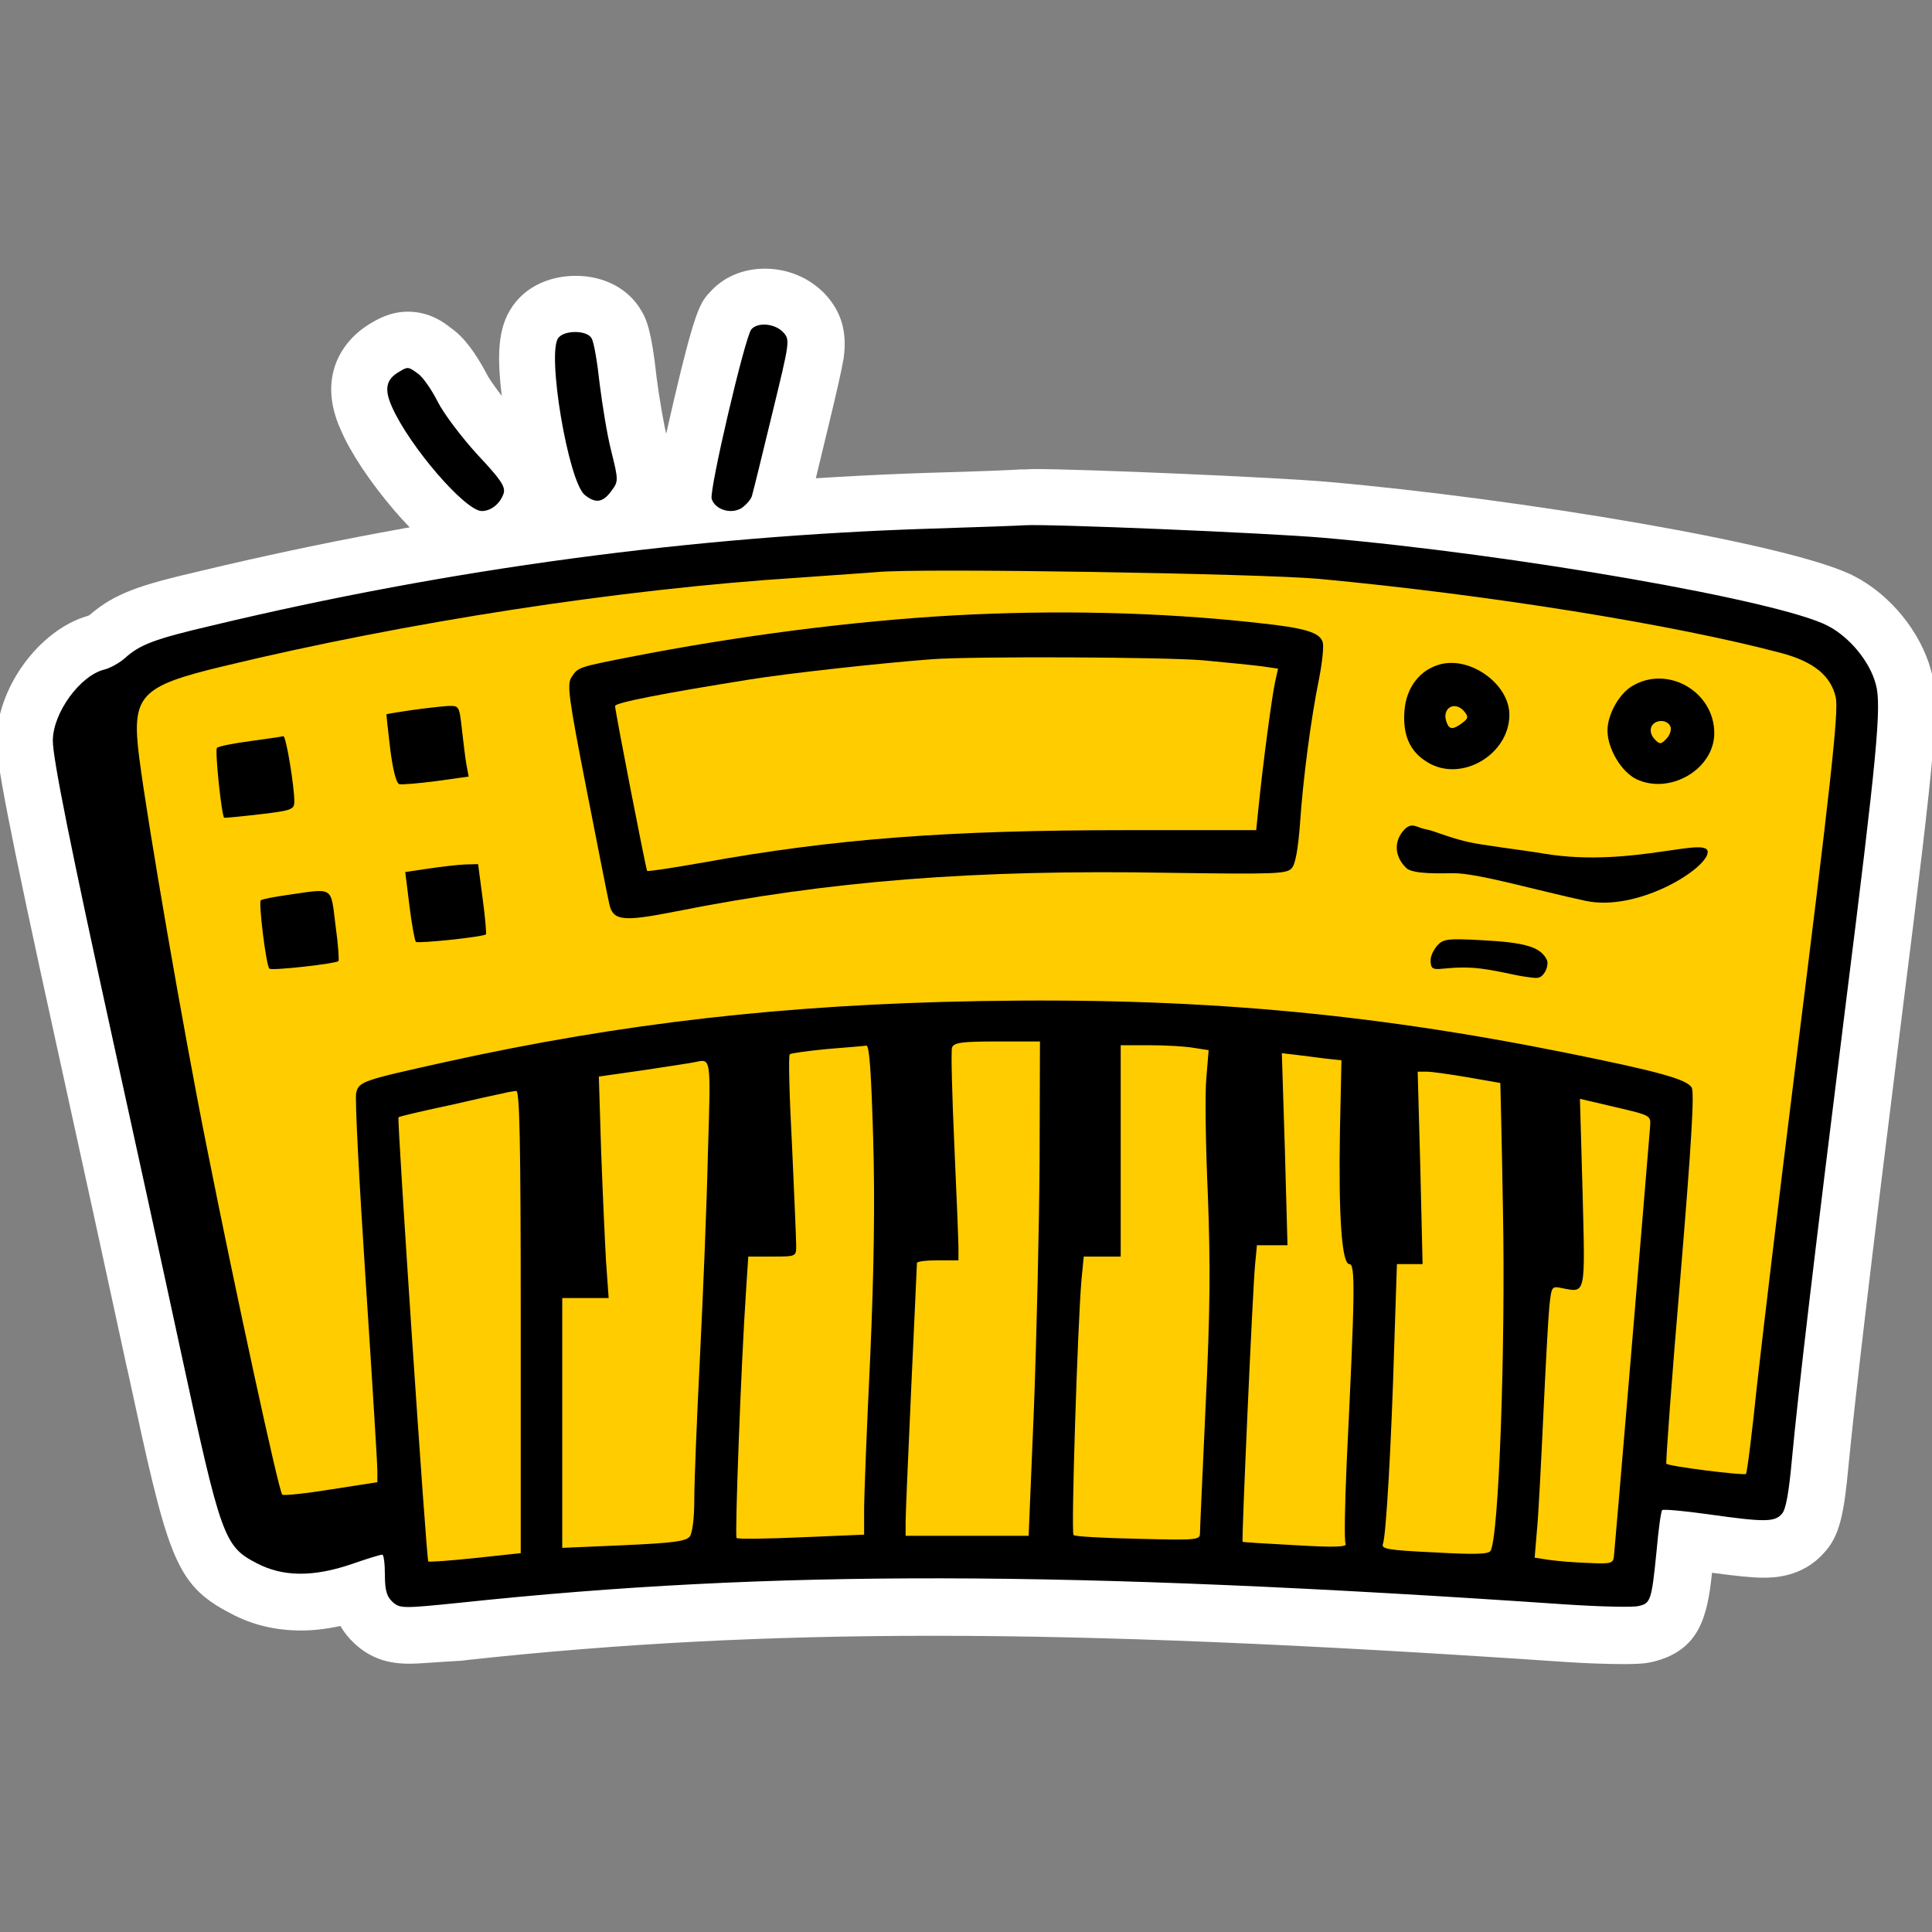 <?xml version="1.0" encoding="utf-8"?>
<!-- Generator: Adobe Illustrator 27.0.0, SVG Export Plug-In . SVG Version: 6.00 Build 0)  -->
<svg version="1.1" id="Слой_1" xmlns="http://www.w3.org/2000/svg" xmlns:xlink="http://www.w3.org/1999/xlink" x="0px" y="0px"
	 viewBox="0 0 512 512" style="enable-background:new 0 0 512 512;" xml:space="preserve">
<rect x="0" y="0" width="512" height="512" fill="#808080" stroke="none"/>
<style type="text/css">
	.st0{fill:#FFFFFF;}
	.st1{fill:#FFCC00;}
</style>
<g>
	<path class="st0" d="M193.8,150.5c-8.9,0-16.8-5.7-19.4-13.8c-1.2-3.8-1.5-6.4,4.1-30.3c5.4-23.1,6.9-25.8,9.1-28.4l0.2-0.2
		l0.2-0.2c3.5-4.1,8.8-6.4,14.7-6.4c6.2,0,12,2.5,16.1,6.9c4.2,4.6,5.7,9.9,4.8,16.6l0,0.1c-0.6,3.5-1.8,8.8-4.2,18.7
		c-1.9,7.9-4.6,19.1-5.3,21.8c-1.7,6.5-6.8,10.6-8.4,11.6l-0.8,0.6l-0.1,0.1C201.3,149.4,197.5,150.5,193.8,150.5z"/>
	<path class="st0" d="M193.8,145.5c-6.7,0-12.7-4.2-14.6-10.3c-0.8-2.5-1.3-4.2,4.2-27.7c5.4-23.1,6.7-24.7,8.1-26.4l0.2-0.2
		c2.6-3.1,6.6-4.8,11-4.8c4.8,0,9.4,2,12.5,5.3c3.2,3.5,4.2,7.3,3.5,12.5c-0.5,3.2-1.6,8-4.1,18.3c-1.8,7.5-4.6,19-5.3,21.7
		c-1.1,4.3-4.4,7.4-6.4,8.8l-0.3,0.2l-0.3,0.2C199.7,144.6,196.8,145.5,193.8,145.5L193.8,145.5z"/>
	<path class="st0" d="M193.8,140.5c-4.6,0-8.6-2.8-9.8-6.7c-0.4-1.3-0.9-2.9,4.3-25.1c5.1-22,6.4-23.6,7.1-24.4l0.1-0.1
		c1.7-2,4.2-3,7.2-3c3.4,0,6.7,1.4,8.8,3.7c2.2,2.4,2.7,4.6,2.2,8.4c-0.4,3-1.6,7.9-4,17.8c-2.2,9.1-4.8,19.7-5.3,21.6
		c-0.7,2.9-3.4,5.2-4.5,6.1l-0.1,0.1l-0.2,0.1C197.8,140,195.8,140.5,193.8,140.5L193.8,140.5z"/>
	<path class="st0" d="M196.7,134.7c1.2-0.9,2.5-2.3,2.7-3.3c0.3-1,2.7-10.7,5.3-21.5c4.7-19.3,4.8-19.7,3-21.7
		c-2.2-2.4-6.8-2.8-8.5-0.8c-1.7,2.1-11.2,42.7-10.5,44.9C189.6,135.2,193.9,136.5,196.7,134.7z"/>
	<path class="st0" d="M158.5,147.8c-4.4,0-8.7-1.6-12.6-4.8c-4.4-3.5-7-8.8-9.6-19.4c-1.4-5.7-2.7-13.1-3.5-20.2
		c-1.1-10.3-0.8-17.7,3.9-23.4c3.6-4.4,9.4-6.9,15.9-6.9c7.6,0,14.1,3.5,17.4,9.3c1.3,2.1,2.7,5.4,4,17.6c0.7,5.3,1.9,12.6,2.8,16
		l0,0.1c2,8.2,3.6,14.7-2.3,22.9l-0.1,0.1C169.9,144.9,164.6,147.8,158.5,147.8z"/>
	<path class="st0" d="M158.5,142.8c-3.3,0-6.4-1.2-9.5-3.7c-2.9-2.3-5.3-6-7.9-16.7c-1.5-6-2.7-13.4-3.4-19.6
		c-1.1-10.6-0.3-15.9,2.8-19.6c2.7-3.3,7.1-5.1,12.1-5.1c5.9,0,10.7,2.5,13.1,6.8c0.8,1.3,2.1,4,3.3,15.7c0.7,5.3,1.9,12.9,2.9,16.7
		c2,8.1,3.1,12.5-1.5,18.8C167,140.5,163.1,142.8,158.5,142.8L158.5,142.8z"/>
	<path class="st0" d="M158.4,137.8c-2.1,0-4.2-0.8-6.4-2.6c-1.7-1.3-3.7-4.1-6.2-14c-1.4-5.8-2.6-12.9-3.2-18.9
		c-1.1-11,0.2-14.1,1.7-16c1.7-2.1,4.7-3.3,8.3-3.3c4.1,0,7.4,1.7,8.8,4.5l0,0c1,2,1.8,6.5,2.6,13.6c0.7,5.3,1.9,13.3,3,17.3
		c1.9,7.6,2.6,10.2-0.7,14.6C165.4,134.3,162.8,137.8,158.4,137.8C158.4,137.8,158.4,137.8,158.4,137.8z"/>
	<path class="st0" d="M162.2,130.1c1.8-2.4,1.8-2.8-0.1-10.4c-1.1-4.3-2.4-12.4-3.1-18c-0.6-5.6-1.5-10.9-2.1-11.9
		c-1.1-2.2-7.1-2.3-8.8-0.2c-3.2,3.8,2.6,38.2,7,41.7C158,133.6,159.9,133.3,162.2,130.1z"/>
	<path class="st0" d="M127.8,150.5c-7.2,0-13.9-4.4-23.2-15.1c-6.5-7.6-11.7-15.4-14.3-21.5c-6.2-13.7,0-23.5,7.9-28.2
		c1.7-1,5.1-3.1,9.9-3.1c5.7,0,9.5,2.8,11.5,4.4c3.3,2.3,6.4,6.4,9.6,12.5l0.1,0.2c0.6,1.1,4.1,6.1,8.2,10.7
		c6.5,7,13.3,14.2,10.4,24.5l-0.1,0.5l-0.2,0.5C144.8,144.5,136.7,150.5,127.8,150.5z"/>
	<path class="st0" d="M127.8,145.5c-3.9,0-9.2-1.6-19.4-13.4c-5.9-6.9-11-14.4-13.5-20.2C89,98.8,97,92.2,100.8,90
		c1.6-1,4-2.4,7.3-2.4c3.9,0,6.6,1.9,8.6,3.4c4.1,2.9,7.6,9.7,8.3,11c0.9,1.7,4.8,7.1,8.9,11.7c6.4,6.8,11.4,12.2,9.3,19.8l-0.1,0.2
		l-0.1,0.2C140.9,140.7,134.6,145.5,127.8,145.5z"/>
	<path class="st0" d="M127.8,140.5c-1.5,0-5.6,0-15.6-11.6c-5.6-6.5-10.4-13.6-12.8-18.9c-3.1-7-1.8-12.3,3.9-15.6
		c1.4-0.8,2.8-1.7,4.8-1.7c2.3,0,3.9,1.2,5.7,2.4c3.3,2.3,6.6,9,6.8,9.2c1.3,2.6,5.8,8.5,9.7,12.9c5.9,6.3,9.5,10.1,8.1,15l0,0.1
		l0,0.1C136.8,137.2,132.4,140.5,127.8,140.5z"/>
	<path class="st0" d="M127.8,135.5c2.5,0,4.9-2,5.8-4.7c0.5-1.8-0.8-3.7-7-10.3c-4.1-4.5-8.9-10.8-10.5-14s-4-6.6-5.2-7.4
		c-2.6-1.9-2.7-1.9-5-0.5c-3.5,2-4,4.6-1.9,9.3C108.6,118.3,123.4,135.5,127.8,135.5z"/>
	<path class="st0" d="M108.4,440.9c-5.9,0-10.3-1.6-14.3-5.2l-0.2-0.2c-1.5-1.4-2.7-2.9-3.7-4.6c-3.7,0.8-7.1,1.2-10.4,1.2
		c-6.8,0-13.1-1.5-18.8-4.6c-14.9-7.7-16.6-15.3-27.2-64.4l-0.2-0.8c-4.7-21.8-13.3-61.2-18.1-83C1.6,216.1-0.9,201.8-0.9,196.4
		c0-14.1,11.3-29.5,24.2-33.2c0.1-0.1,0.2-0.1,0.3-0.1c6.9-6,13.7-8.1,29.6-11.8c63.4-15.2,128.4-23.9,193-26
		c14.6-0.4,23.4-0.8,24.2-0.9l0.2,0h0.4c0.2,0,0.5,0,0.7,0c0.6,0,1.3-0.1,2.2-0.1c13.5,0,64.5,2.2,78,3.4
		c50.2,4.4,123.7,16.5,139.7,25.1c9.4,4.9,17.3,14.6,20.1,24.7c2.4,8.6,1.6,18.1-7.8,92.6c-8.3,66.4-12.3,100.6-14,118.1
		c-1.2,12.8-2.3,18.9-6.6,23.4c-5.8,6.5-13.5,6.5-16,6.5c-3.3,0-7.5-0.5-13.6-1.3c-1.2,11.6-3.3,20.6-15.7,23.6
		c-2.1,0.5-4.3,0.6-7.5,0.6c-4.4,0-10.6-0.2-16.2-0.6c-68.9-4.7-121.9-6.9-166.9-6.9c-43.7,0-82.9,2-123.4,6.4l-1.6,0.2
		C115.1,440.5,111.4,440.9,108.4,440.9z"/>
	<path class="st0" d="M108.4,435.9c-4.6,0-7.8-1.1-10.9-3.9l-0.1-0.1c-2.3-2.1-3.5-4.4-4.3-6.8c-4.8,1.3-9.1,2-13.3,2
		c-5.9,0-11.4-1.3-16.4-4c-13-6.7-14.3-13-24.9-61.9c-5-23.1-13.5-62.1-18.1-83C6.8,216.3,4.1,201.3,4.1,196.4
		c0-12,10.2-25.7,21.1-28.5c0.4-0.2,1.1-0.6,1.4-0.8c5.9-5.3,11.3-7.1,27.8-11c63.2-15.1,127.8-23.8,192-25.9
		c13.6-0.4,23.3-0.8,24.5-0.9h0.2c0.7,0,1.6-0.1,2.9-0.1c13.1,0,63.9,2.2,77.6,3.4c49.3,4.3,122.6,16.4,137.8,24.5
		c8.2,4.3,15.2,13,17.6,21.6c2.1,7.6,1.2,17.9-7.9,90.6c-8.1,65-12.3,100.3-14,118.2c-1.1,12-2.1,17.1-5.3,20.5
		c-3.9,4.4-8.9,4.9-12.3,4.9l0,0c-3.5,0-8.3-0.6-15.9-1.7c-0.8-0.1-1.5-0.2-2.2-0.3c0,0.3-0.1,1.2-0.1,1.2
		c-1.3,13.4-2.1,20.8-12.3,23.2c-1.5,0.4-3.2,0.5-6.3,0.5c-3.9,0-9.9-0.2-15.9-0.6c-68.9-4.7-122-6.9-167.2-6.9
		c-43.5,0-82.9,2-123.9,6.4C115.3,435.5,111.3,435.9,108.4,435.9z"/>
	<path class="st0" d="M108.3,431c-3.9,0-5.7-1-7.6-2.7c-2.8-2.6-3.5-5.6-3.6-9.7c-0.7,0.2-1.4,0.5-2.2,0.7
		c-5.6,1.9-10.6,2.8-15.2,2.8c-5.1,0-9.7-1.1-14.1-3.4c-10.9-5.7-12-10.7-22.4-58.6c-5-23.2-13.5-62.1-18.1-83
		c-13.4-61-16.1-76.4-16.1-80.8c0-9.7,8.8-21.6,17.6-23.7c0.6-0.2,2.2-1,3.2-1.8c5.1-4.6,10.1-6.3,25.7-9.9
		c62.9-15,127.1-23.7,191-25.7c14-0.4,23.7-0.8,24.7-0.9l0.1,0c0.6,0,1.4-0.1,2.6-0.1c12,0,62.5,2.1,77.2,3.4
		c47.8,4.1,121.4,16.3,135.9,24c6.9,3.7,13.1,11.3,15.1,18.5c1.9,6.6,0.9,17.4-8.1,88.6c-8.1,65.1-12.3,100.5-14,118.3
		c-1.1,12.5-2.2,15.7-4,17.6c-2.6,2.9-5.8,3.3-8.6,3.3c-3.2,0-7.8-0.6-15.2-1.6c-2.9-0.4-5.4-0.7-7.4-0.9c-0.2,1.6-0.4,3.7-0.6,6.2
		c-1.3,13-1.7,17.4-8.5,18.9c-0.9,0.2-2.1,0.4-5.1,0.4c-3.8,0-9.7-0.2-15.6-0.6c-69-4.7-122.2-6.9-167.5-6.9
		c-43.7,0-83.2,2-124.4,6.4C115.2,430.6,111,431,108.3,431z"/>
	<path class="st0" d="M497.2,181.4c-1.6-6-6.9-12.4-12.6-15.4c-12.6-6.7-83.2-19-134-23.4c-15.3-1.3-72.8-3.7-79-3.3
		c-1.1,0.1-12.3,0.5-25,0.9c-62.9,2-127.3,10.6-190,25.6c-15.8,3.7-19.4,5.1-23.5,8.8c-1.4,1.2-3.7,2.5-5.2,2.9
		c-6.5,1.5-13.8,11.5-13.8,18.9c0,4.8,4.9,29.1,16,79.7c5,22.8,13.2,60.2,18.1,83c10.4,48.2,11.3,50.8,19.8,55.2
		c7,3.7,15,3.8,25.3,0.3c4-1.4,7.6-2.5,8.1-2.5c0.4,0,0.7,2.4,0.7,5.3c0,4.2,0.5,5.8,2,7.2c2,1.8,2.6,1.8,18.3,0.2
		c82.1-8.7,159.8-8.6,292.8,0.5c9.2,0.6,17.8,0.8,19.2,0.4c3.1-0.7,3.4-1.4,4.7-14.5c0.5-5.8,1.2-10.7,1.5-10.9
		c0.3-0.3,5.8,0.2,12.2,1.1c14.9,2.1,17.6,2.1,19.5-0.1c1.1-1.1,1.9-5.9,2.7-14.7c1.7-18.1,5.9-53.6,14-118.5
		C497.6,199.7,498.8,187.1,497.2,181.4z"/>
</g>
<g transform="translate(0,512) scale(0.1,-0.1)">
	<g>
		<path class="st1" d="M265.3,3248.7c-38.8-316.5,37.8-564.3,97.5-824.9S613.5,1129.9,679,1042.3s376.9,48.8,376.9,48.8l51.7-166.4
			l1175.5,77.6l1009.7-20.7c0,0,884.2-48.2,967.2-82.9s113.5,235.5,113.5,235.5l316,6.3c0,0,94.7,691.4,163.5,1303.6
			c51.8,461,127.6,821.4,59.8,919.2s-110.7,72.1-291.5,97.8c-248.7,35.4-1034.4,194-1940.9,184.8
			C1524.9,3634.3,287,3426.1,265.3,3248.7z"/>
	</g>
	<path d="M1991,4247c-17-21-112-427-105-449c9-29,52-42,80-24c12,9,25,23,27,33c3,10,27,107,53,215c47,193,48,197,30,217
		C2054,4263,2008,4267,1991,4247z"/>
	<path d="M1480,4225c-32-38,26-382,70-417c29-23,48-20,71,12c18,24,18,28-1,104c-11,43-24,124-31,180c-6,56-15,109-21,119
		C1557,4245,1497,4246,1480,4225z"/>
	<path d="M1057.8,4134.7c-35-20-40-46-19-93c46-104,194-276,238-276c25,0,49,20,58,47c5,18-8,37-70,103c-41,45-89,108-105,140
		s-40,66-52,74C1081.8,4148.7,1080.8,4148.7,1057.8,4134.7z"/>
	<path d="M2465,3719c-629-20-1273-106-1900-256c-158-37-194-51-235-88c-14-12-37-25-52-29c-65-15-138-115-138-189
		c0-48,49-291,160-797c50-228,132-602,181-830c104-482,113-508,198-552c70-37,150-38,253-3c40,14,76,25,81,25c4,0,7-24,7-53
		c0-42,5-58,20-72c20-18,26-18,183-2c821,87,1598,86,2928-5c92-6,178-8,192-4c31,7,34,14,47,145c5,58,12,107,15,109c3,3,58-2,122-11
		c149-21,176-21,195,1c11,11,19,59,27,147c17,181,59,536,140,1185c86,684,98,810,82,867c-16,60-69,124-126,154
		c-126,67-832,190-1340,234c-153,13-728,37-790,33C2704,3727,2592,3723,2465,3719z M3495,3586c449-42,941-121,1227-197
		c85-23,130-60,143-117c8-37-13-229-110-1002c-41-327-85-698-99-823c-13-126-26-230-29-233c-5-5-205,20-211,27c-2,2,14,224,37,492
		c29,349,38,494,30,505c-13,22-90,43-333,92c-532,107-987,147-1555,137c-513-9-947-58-1417-162c-216-48-227-51-234-81
		c-4-13,8-237,25-497c17-259,31-486,31-503v-32l-122-19c-68-11-126-17-130-14c-9,8-124,538-199,916c-62,308-158,865-180,1037
		c-21,165,1,189,221,242c489,118,1055,205,1525,235c94,7,188,13,210,15C2438,3615,3337,3600,3495,3586z M2755,2043
		c-1-175-8-470-15-655l-14-338h-163h-163v38c0,20,7,181,15,357s15,323,15,328c0,4,25,7,55,7h55v33c0,17-5,141-11,274s-9,249-6,257
		c5,13,26,16,120,16h113L2755,2043z M2314,2103c5-170,2-354-8-583c-9-184-16-365-16-401v-66l-166-7c-91-4-168-5-172-2
		c-5,6,12,462,25,654l6,92h63c63,0,64,0,64,28c0,15-5,134-11,265c-7,130-10,240-6,243c3,3,48,9,99,14c51,4,98,8,104,9
		C2304,2350,2309,2275,2314,2103z M3164,2343l39-6l-6-73c-4-40-2-180,4-312c7-189,6-307-6-558c-8-176-15-327-15-338
		c0-17-9-18-164-14c-91,2-168,6-171,10c-7,6,11,561,21,676l6,62h49h49v280v280h78C3090,2350,3142,2347,3164,2343z M3510,2315l45-5
		l-4-186c-4-229,5-354,25-354c16,0,15-71-7-523c-5-114-7-212-3-218c5-9-31-10-132-4c-77,4-140,8-141,9c-3,3,27,673,33,734l5,52h41
		h40l-7,255l-8,254l34-4C3450,2323,3485,2318,3510,2315z M1876,2063c-3-137-13-378-21-538c-8-159-15-329-15-376c0-53-5-91-12-101
		c-11-13-45-17-175-23l-163-7v331v331h62h61l-7,98c-3,53-9,185-13,293l-6,196l119,17c65,10,126,19,134,21
		C1885,2314,1884,2325,1876,2063z M3890,2265c47-8,85-15,86-15c0,0,4-152,7-337c7-368-11-868-33-903c-5-9-43-10-149-4
		c-125,6-141,9-136,23c8,20,22,255,30,529l7,212h34h34l-6,255l-7,255h24C3794,2280,3843,2273,3890,2265z M1380,1617v-613l-121-13
		c-67-7-122-11-124-9c-5,4-83,1172-79,1177c1,2,60,16,131,31c70,16,137,31,148,33c11,3,26,5,33,6C1377,2230,1380,2101,1380,1617z
		 M4373,2135c-21-257-94-1125-96-1140c-2-18-8-20-67-17c-36,1-82,5-104,8l-39,6l6,72c4,39,11,177,17,306s13,259,16,289
		c6,53,6,53,35,47c62-12,60-19,53,254l-7,248l94-22C4375,2164,4375,2164,4373,2135z"/>
	<path d="M2525,3489c-266-15-569-54-855-110c-137-27-138-27-155-53c-13-19-9-50,40-301c30-154,57-290,60-302c10-43,36-46,173-19
		c410,82,795,112,1309,103c281-4,313-3,326,12c10,10,17,52,22,116c8,120,29,281,51,388c8,42,13,86,9,96c-8,25-47,37-170,50
		C3075,3498,2796,3504,2525,3489z M3190,3370c63-6,134-13,156-16l41-6l-8-36c-8-36-32-214-44-334l-6-58h-344c-473,0-775-23-1123-86
		c-79-14-145-24-147-22c-3,3-85,424-85,437c0,9,130,34,355,70c105,17,352,44,485,54C2579,3381,3086,3379,3190,3370z"/>
	<path d="M3815,3359c-53-15-88-61-93-122c-5-65,14-109,61-137c89-55,217,20,217,126C4000,3307,3896,3382,3815,3359z M3881,3234
		c11-14,10-18-6-30c-24-18-34-18-41,1C3819,3243,3855,3265,3881,3234z"/>
	<path d="M4324,3301c-34-21-64-75-64-117c0-48,37-110,77-129c89-42,206,27,206,122C4543,3288,4418,3359,4324,3301z M4427,3194
		c3-8-2-23-11-32c-14-15-18-15-31-1c-9,9-13,23-9,32C4384,3214,4419,3215,4427,3194z"/>
	<path d="M1090,3238c-35-5-65-10-66-11c0-1,4-42,10-91c7-56,16-91,24-94c7-2,51,2,98,8l86,12l-6,32c-3,17-8,59-12,94
		c-7,62-7,62-38,61C1169,3248,1126,3243,1090,3238z"/>
	<path d="M663,3156c-45-6-85-14-88-18c-6-6,12-178,19-185c1-1,43,3,94,9c86,10,92,13,92,34c0,41-22,174-29,173
		C748,3168,708,3162,663,3156z"/>
	<path d="M3723.3,2923.1c-31-31-27.9-73,3.1-103c17-18,96.9-14.2,125.9-14.2c65,0,219.4-45.4,350.4-73.4
		c134-28,310.3,78.1,322.3,125.1c13,53-197.2-39-432.2,0c-66,11-164.5,22.2-204.5,31.6c-49,11.4-90,29.7-108,32.7
		C3755.3,2925.9,3743.3,2942.1,3723.3,2923.1z"/>
	<path d="M1134,2818l-60-9l11-89c6-49,14-92,17-96c6-5,179,13,186,20c1,2-2,45-9,95l-12,91l-36-1C1211,2828,1168,2823,1134,2818z"/>
	<path d="M760,2748c-35-5-66-11-69-14c-6-6,14-173,23-181c6-6,175,13,183,20c2,3-1,46-8,96C876,2773,886,2766,760,2748z"/>
	<path d="M3809.2,2614.4c-10-11-18-28-18-39c0-41,21-14.4,115-20.4c50-4,109-19.8,132-22.8c36-5,43-8.8,57,13.2c0,0,8.4,15.6,5,29
		c-16,36-57,48-174,54C3836.2,2633.4,3824.2,2631.4,3809.2,2614.4z"/>
</g>
</svg>
